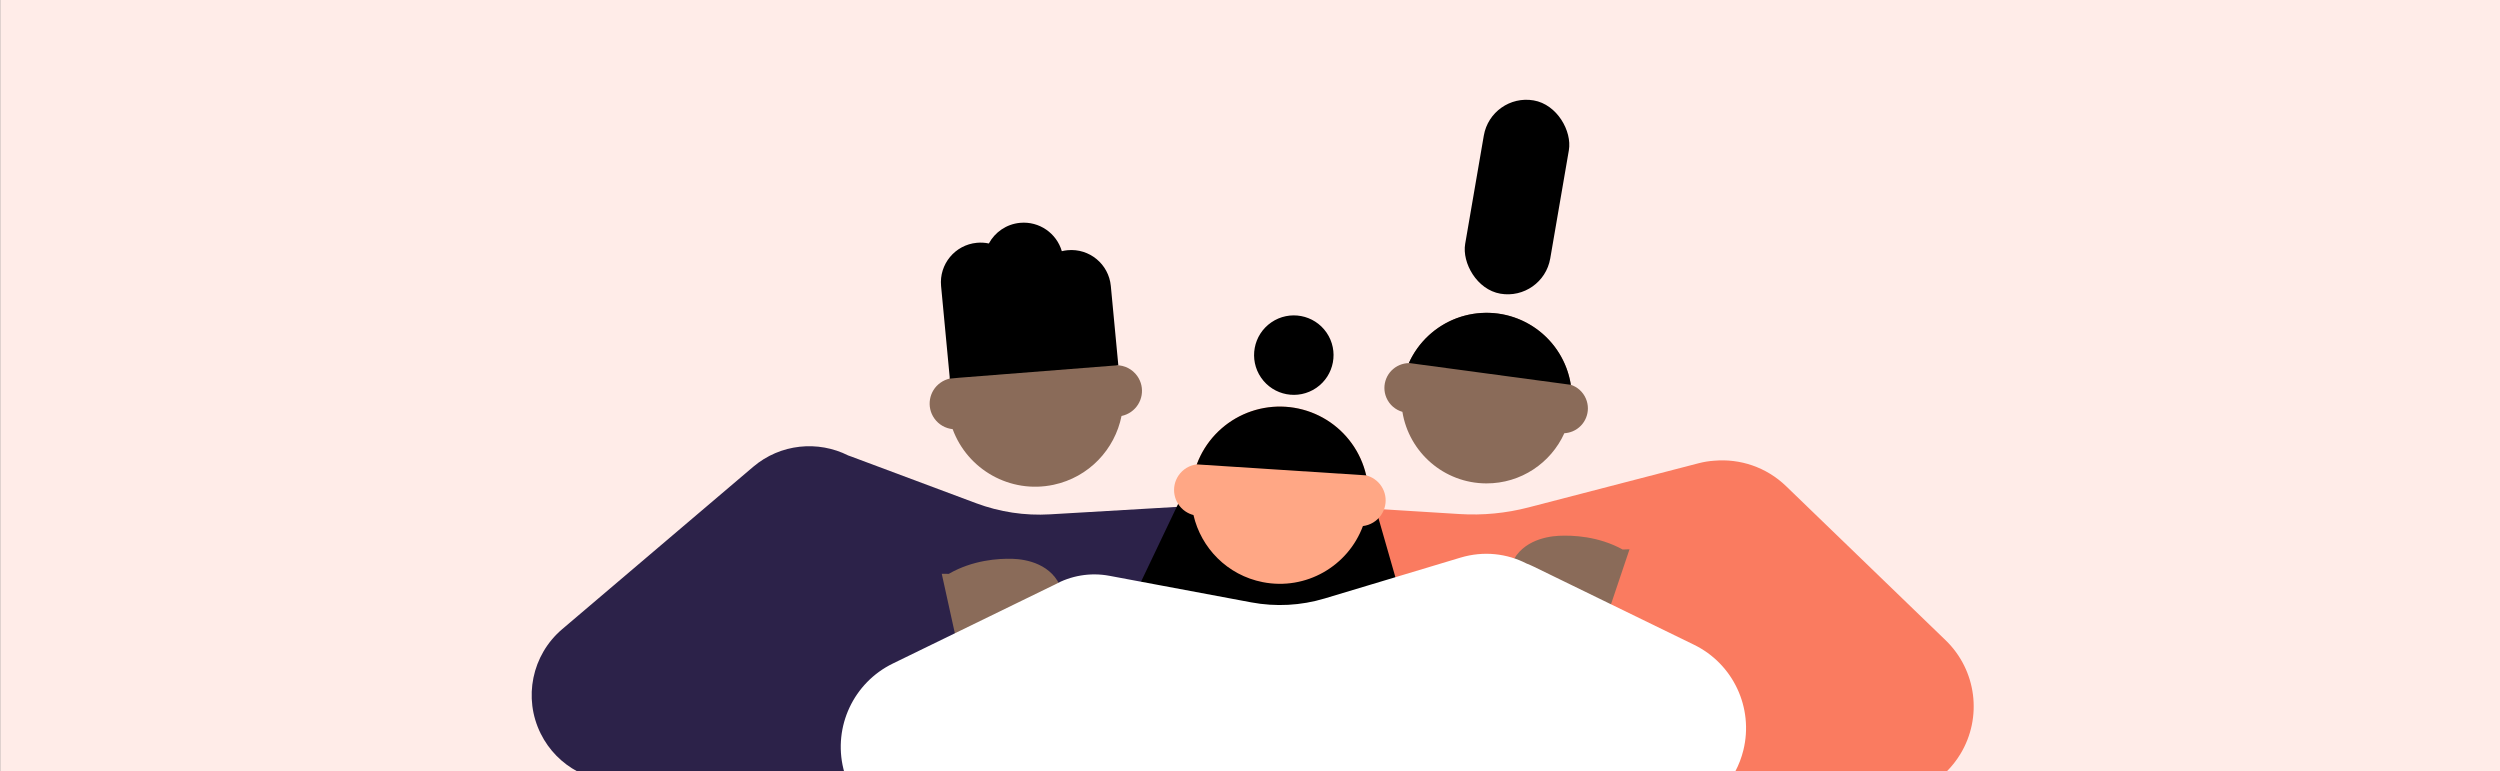<svg width="752" height="232" viewBox="0 0 752 232" fill="none" xmlns="http://www.w3.org/2000/svg">
<rect x="0" y="0" width="752" height="232" fill="#808080" stroke="none"/>
<g clip-path="url(#clip0_11572_66517)">
<path d="M0.077 0H752V232.094H0.077V0Z" fill="#FFECE8"/>
<path d="M447.086 145.407C457.518 145.44 466.516 139.241 470.553 130.313C471.4 130.269 472.253 130.078 473.078 129.729C476.88 128.117 478.656 123.728 477.044 119.926C476.17 117.865 474.48 116.399 472.51 115.746C470.591 103.513 460.025 94.138 447.247 94.098C436.803 94.066 427.798 100.278 423.766 109.22C422.838 109.238 421.896 109.429 420.989 109.814C417.187 111.426 415.411 115.814 417.023 119.616C417.939 121.777 419.751 123.283 421.843 123.885C423.814 136.056 434.352 145.367 447.086 145.407Z" fill="#8A6B59"/>
<path d="M467.55 104.168C469.596 106.845 471.094 109.898 471.959 113.154C472.187 114.011 472.37 114.877 472.507 115.749L448.146 112.469L423.784 109.188C424.141 108.398 424.538 107.626 424.974 106.873C426.664 103.959 428.912 101.406 431.589 99.361C434.266 97.315 437.319 95.817 440.575 94.951C443.831 94.086 447.226 93.87 450.565 94.316C453.904 94.763 457.123 95.862 460.037 97.553C462.952 99.243 465.504 101.491 467.55 104.168Z" fill="black"/>
<path d="M585.526 232.094C587.086 230.545 588.48 228.788 589.665 226.841C596.381 215.8 594.549 201.579 585.253 192.6L537.253 146.236C531.26 140.448 523.325 137.91 515.629 138.584C514.099 138.681 512.552 138.925 511.005 139.327L459.743 152.636C452.999 154.387 446.021 155.059 439.066 154.626L405.511 152.539C387.851 151.441 374.064 167.572 377.899 184.845L388.39 232.094L585.526 232.094Z" fill="#FA7B60"/>
<path d="M490.161 165.225L488.105 165.293C480.82 161.285 473.079 160.959 468.872 161.17C464.666 161.381 456.824 162.994 454.32 170.613L483.569 184.794L490.161 165.225Z" fill="#8A6B59"/>
<path d="M337.354 125.125C335.341 135.174 327.551 143.563 316.889 145.826C303.852 148.592 291.021 141.244 286.559 129.088C284.417 128.866 282.378 127.754 281.041 125.854C278.589 122.37 279.426 117.558 282.91 115.107C283.754 114.513 284.676 114.112 285.623 113.895C287.897 104.227 295.544 96.247 305.902 94.049C318.603 91.354 331.108 98.257 335.87 109.855C338.268 109.88 340.619 111.019 342.104 113.13C344.556 116.614 343.719 121.425 340.235 123.877C339.341 124.505 338.36 124.918 337.354 125.125Z" fill="#8A6B59"/>
<path d="M306.822 67.03C302.705 67.419 299.276 69.857 297.446 73.239C296.287 72.992 295.071 72.915 293.829 73.032C287.27 73.652 282.455 79.472 283.075 86.031L285.708 113.889L288.617 113.614L299.165 112.786L299.167 112.809L300.612 112.673L334.762 109.991L336.391 109.869L334.134 86.016C333.514 79.457 327.694 74.642 321.135 75.262C320.54 75.319 319.96 75.418 319.396 75.556C317.827 70.171 312.613 66.483 306.822 67.03Z" fill="black"/>
<path d="M397.934 232.094L383.612 167.645C381.474 158.027 372.673 151.381 362.837 151.957L315.815 154.715C308.267 155.157 300.711 154.018 293.629 151.371L256.009 137.31C255.728 137.205 255.445 137.106 255.163 137.013C246.093 132.438 234.781 133.431 226.555 140.423L169.106 189.254C159.992 197 157.327 209.959 162.644 220.673C165.133 225.688 169.071 229.607 173.754 232.094L397.934 232.094Z" fill="#2C2249"/>
<path d="M287.838 193.294L319.282 177.223C316.619 169.658 308.745 168.21 304.535 168.088C300.325 167.966 292.592 168.454 285.393 172.615L283.277 172.589L287.838 193.294Z" fill="#8A6B59"/>
<path d="M410.953 142.986L360.26 139.236L332.058 198.394L426.836 198.394L410.953 142.986Z" fill="black"/>
<circle r="11.956" transform="matrix(-0.566 -0.824 -0.824 0.566 389.179 106.822)" fill="black"/>
<path d="M358.995 154.922C361.277 164.841 369.17 172.997 379.801 175.102C392.821 177.68 405.502 170.299 409.964 158.237C412.109 157.978 414.135 156.831 415.45 154.908C417.871 151.366 416.962 146.533 413.42 144.112C412.648 143.585 411.814 143.215 410.958 142.997C408.676 133.078 400.783 124.921 390.152 122.816C377.131 120.238 364.448 127.621 359.987 139.686C357.847 139.948 355.826 141.094 354.514 143.014C352.094 146.555 353.003 151.388 356.544 153.809C357.313 154.334 358.142 154.703 358.995 154.922Z" fill="#FFA785"/>
<path d="M367.411 128.908C364.779 131.215 362.627 134.017 361.078 137.156C360.671 137.982 360.307 138.826 359.989 139.687L385.471 141.338L410.953 142.989C410.752 142.112 410.506 141.244 410.216 140.388C409.092 137.074 407.326 134.014 405.019 131.382C402.712 128.75 399.909 126.598 396.771 125.05C393.632 123.501 390.219 122.586 386.727 122.356C383.235 122.126 379.732 122.587 376.417 123.711C373.103 124.835 370.042 126.601 367.411 128.908Z" fill="black"/>
<path d="M521.947 232.094H253.914C253.84 231.83 253.771 231.564 253.705 231.296C250.575 218.546 256.764 205.34 268.566 199.589L316.697 176.134C316.85 176.06 317.003 175.987 317.156 175.916C322.059 173.172 327.885 172.109 333.71 173.201L376.394 181.196C383.745 182.573 391.319 182.168 398.481 180.014L439.305 167.738C446.347 165.62 453.361 166.519 459.211 169.519C459.953 169.805 460.689 170.125 461.417 170.48L509.548 193.935C521.35 199.686 527.539 212.892 524.409 225.641C523.848 227.928 523.014 230.09 521.947 232.094Z" fill="white"/>
<rect x="448.529" y="28" width="25.963" height="58.995" rx="12.982" transform="rotate(9.764 448.529 28)" fill="black"/>
</g>
<defs>
<clipPath id="clip0_11572_66517">
<rect width="752" height="232" fill="white"/>
</clipPath>
</defs>
</svg>

